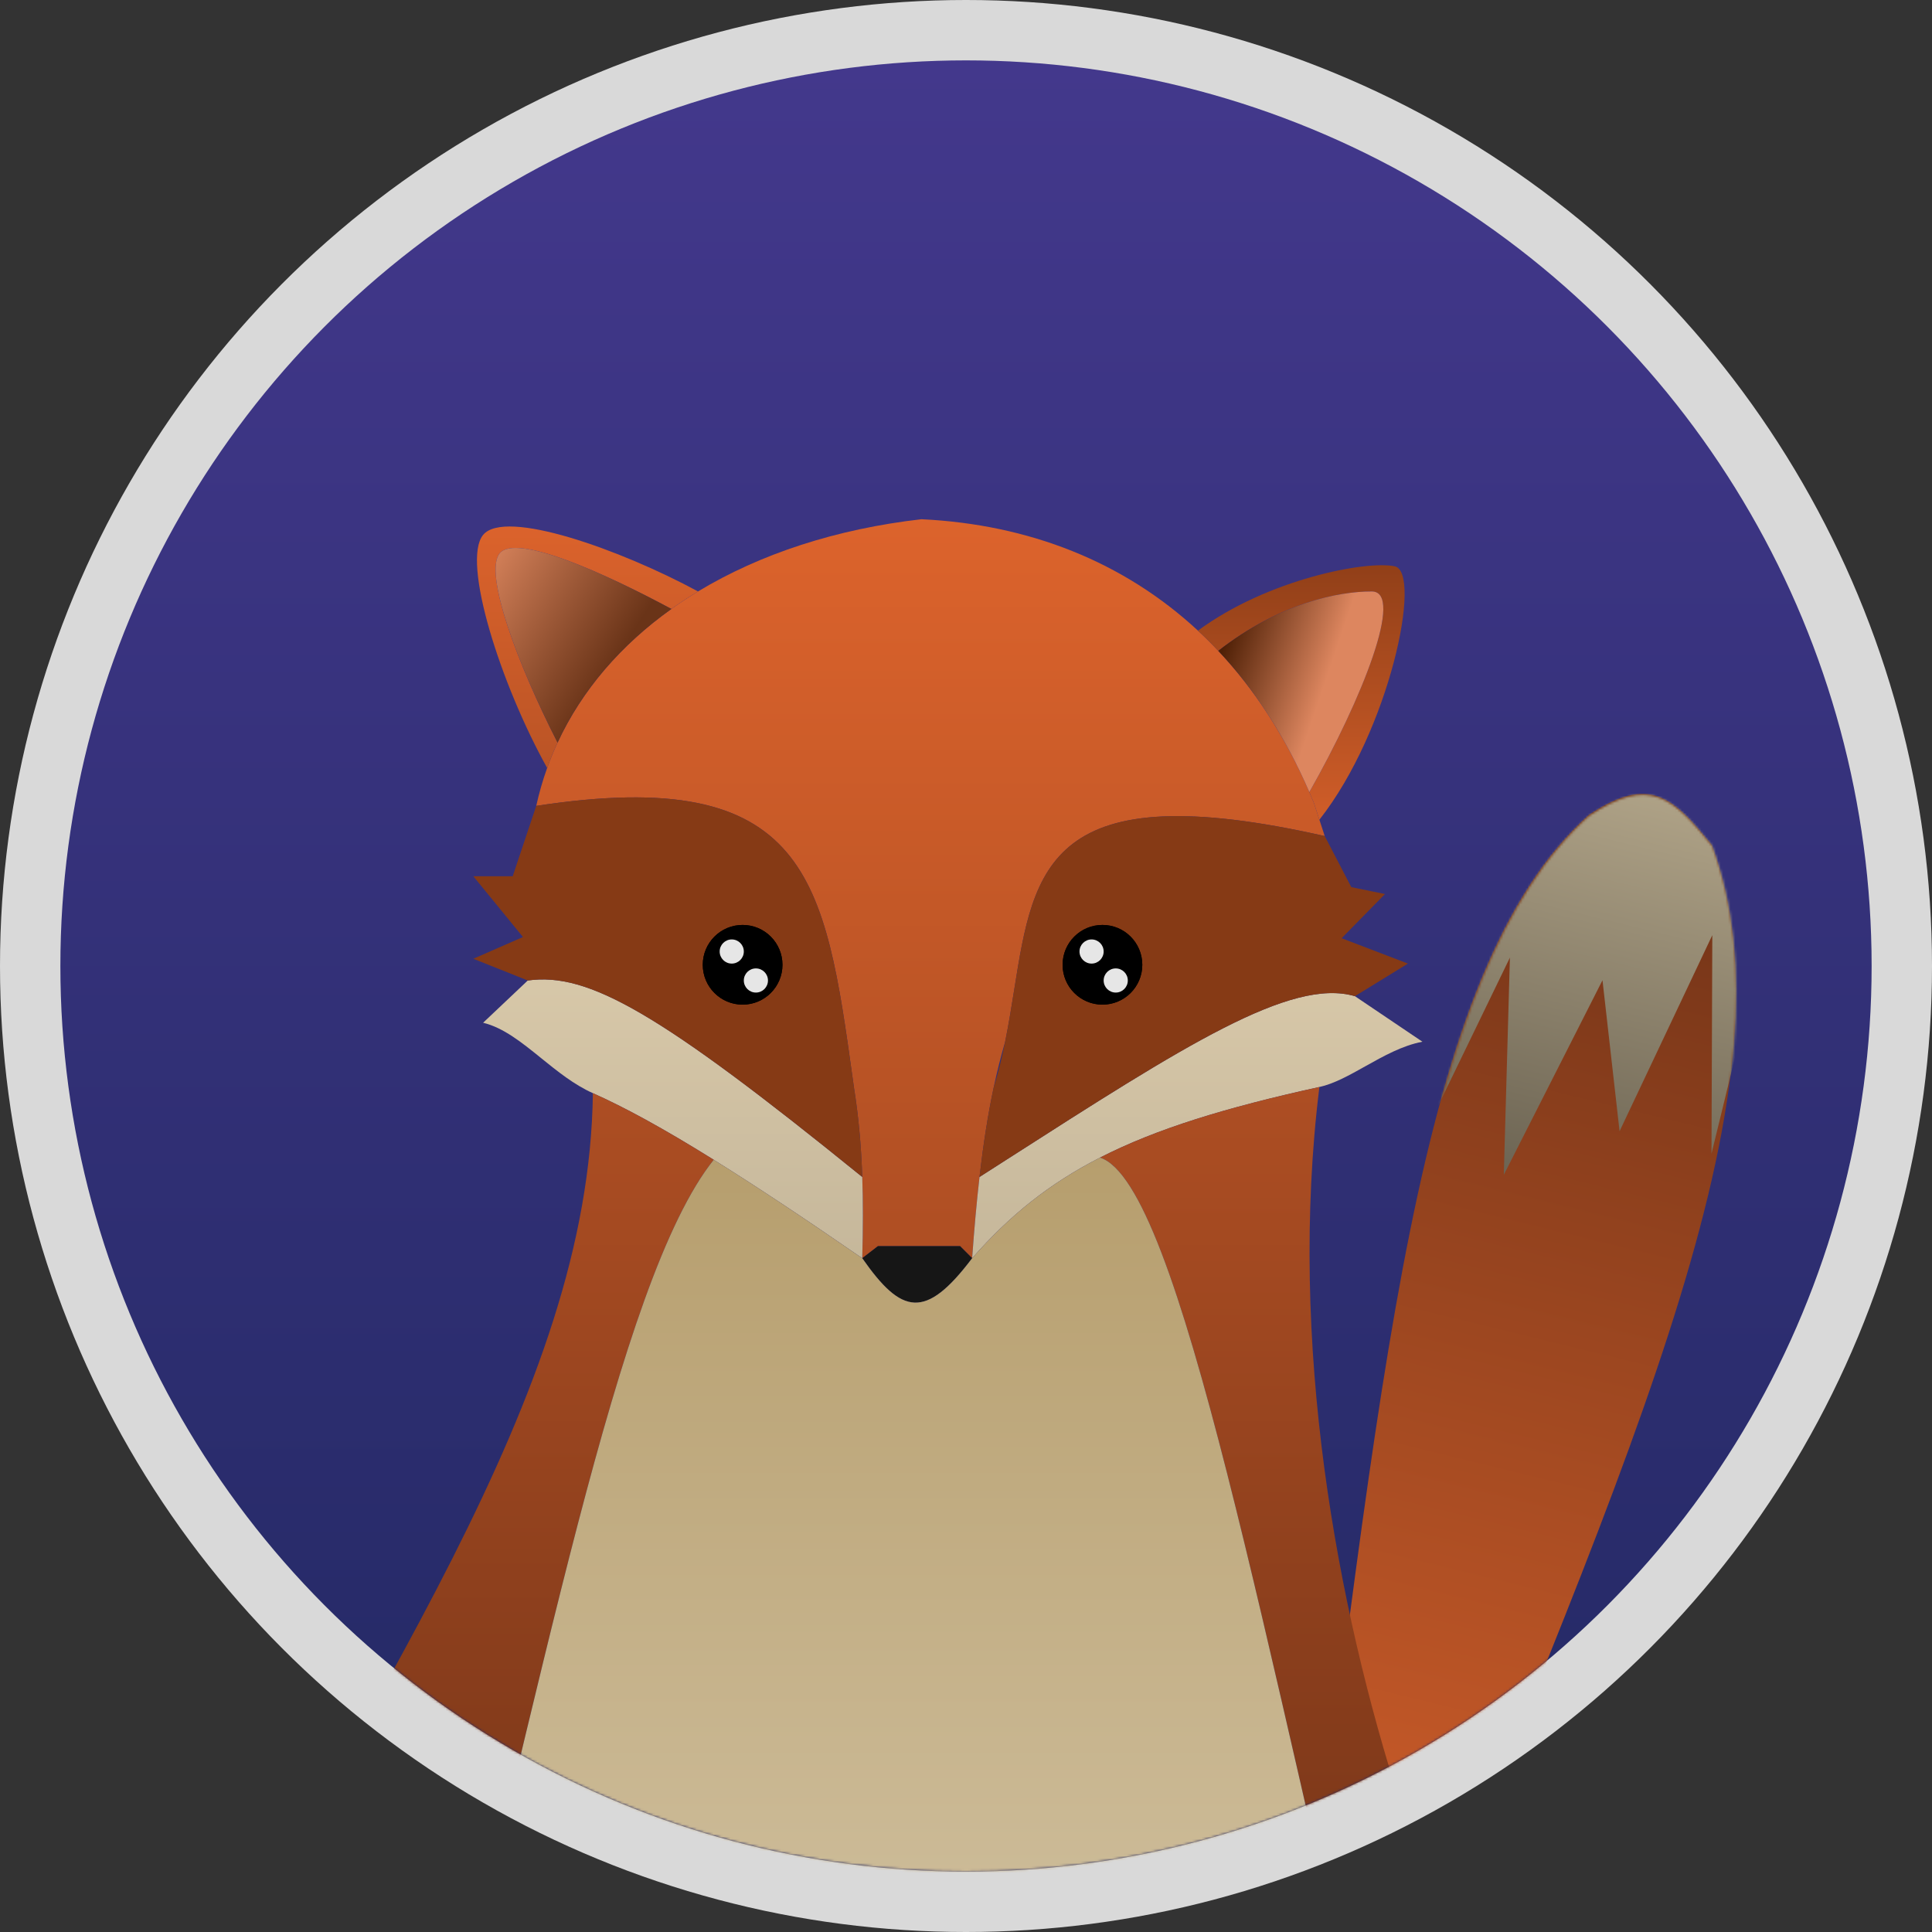 <svg width="800" height="800" viewBox="0 0 800 800" fill="none" xmlns="http://www.w3.org/2000/svg">
<rect x="0" y="0" width="800" height="800" fill="#333333" stroke="none"/>
<circle cx="400" cy="400" r="400" fill="#D9D9D9"/>
<circle cx="400" cy="400" r="375" fill="url(#paint0_linear_706_10651)"/>
<mask id="mask0_706_10651" style="mask-type:alpha" maskUnits="userSpaceOnUse" x="25" y="25" width="750" height="750">
<circle cx="400" cy="400" r="375" fill="url(#paint1_linear_706_10651)"/>
</mask>
<g mask="url(#mask0_706_10651)">
<path d="M657.833 337.453C585.65 402.179 572.266 570.723 538.831 824.629L580.118 834.714C680.827 591.199 744.414 447.019 708.834 349.911C692.621 329.884 683.045 320.639 657.833 337.453Z" fill="url(#paint2_linear_706_10651)"/>
<mask id="mask1_706_10651" style="mask-type:alpha" maskUnits="userSpaceOnUse" x="538" y="329" width="181" height="507">
<path d="M657.981 337.83C585.798 402.556 572.414 571.101 538.98 825.007L580.266 835.092C680.976 591.577 744.562 447.396 708.982 350.288C692.77 330.261 683.193 321.016 657.981 337.83Z" fill="url(#paint3_linear_706_10651)"/>
</mask>
<g mask="url(#mask1_706_10651)">
<path d="M624.601 319.476L665.536 231.482L661.295 328.439L703.873 240.846L702.37 338.472L742.484 250.278L740.433 347.77L708.694 477.703L709.03 387.235L670.631 468.406L663.557 405.897L622.693 486.466L625.22 396.533L586 477.503L624.601 319.476Z" fill="url(#paint4_linear_706_10651)"/>
</g>
<path fill-rule="evenodd" clip-rule="evenodd" d="M226.565 318C224.74 323.083 223.228 328.317 222.043 333.695C334.974 316.437 341.601 364.058 353.169 447.181L353.31 448.194C353.416 448.96 353.523 449.728 353.631 450.5C355.469 462.038 356.577 473.893 357.043 487.358C357.394 497.479 357.381 508.51 357.043 521L363.543 516H397.543L402.543 521C403.417 508.768 404.416 497.63 405.599 487.358C407.169 473.727 409.063 461.619 411.418 450.5C412.837 443.8 414.423 437.458 416.207 431.358C417.707 423.962 418.873 416.661 420 409.597C428.092 358.902 434.243 320.369 548.543 346.195L546.334 339.427L544.125 332.659C543.486 331.091 542.835 329.538 542.171 328C532.276 305.085 519.567 285.558 504.465 269.5C501.735 266.597 498.927 263.808 496.043 261.132C465.414 232.715 426.249 217.144 381.543 215C346.358 219.025 314.793 229.34 289.043 244.904C285.232 247.207 281.549 249.625 278 252.155C257.186 266.993 240.999 285.668 230.874 307.5C229.287 310.923 227.849 314.424 226.565 318Z" fill="url(#paint5_linear_706_10651)"/>
<path d="M577.543 234.5C566.043 232 525.122 239.682 496.043 261.132C498.927 263.808 501.735 266.597 504.465 269.5C530.176 249.482 554.386 244.904 568 244.904C581.614 244.904 564.159 289.227 542.171 328C542.835 329.538 543.486 331.091 544.125 332.659L546.334 339.427C575.494 302.376 589.043 237 577.543 234.5Z" fill="url(#paint6_linear_706_10651)"/>
<path d="M200.043 221.5C191.043 232.5 207.359 283.507 226.565 318C227.849 314.424 229.287 310.923 230.874 307.5C214.54 275.478 200.043 237 207 229C213.957 221 250.267 237.273 278 252.155C281.549 249.625 285.232 247.207 289.043 244.904C256.851 227.493 209.043 210.5 200.043 221.5Z" fill="url(#paint7_linear_706_10651)"/>
<path d="M207 229C200.043 237 214.54 275.478 230.874 307.5C240.999 285.668 257.186 266.993 278 252.155C250.267 237.273 213.957 221 207 229Z" fill="url(#paint8_linear_706_10651)"/>
<path d="M568 244.904C554.386 244.904 530.176 249.482 504.465 269.5C519.567 285.558 532.276 305.085 542.171 328C564.159 289.227 581.614 244.904 568 244.904Z" fill="url(#paint9_linear_706_10651)"/>
<path d="M357.043 521C373.337 544.321 383.157 546.675 402.543 521L397.543 516H363.543L357.043 521Z" fill="#161616"/>
<path fill-rule="evenodd" clip-rule="evenodd" d="M357.043 487.358C272.934 419.157 243.612 402.518 218.543 406L200.043 423.5C208.471 425.527 216.124 431.716 224.104 438.169C230.79 443.575 237.706 449.168 245.5 452.655C258.647 458.536 274.291 467.001 295.542 480.237C312.132 490.57 332.14 503.81 357.043 521C357.381 508.51 357.394 497.479 357.043 487.358Z" fill="url(#paint10_linear_706_10651)"/>
<path d="M196 362.847L216.543 388L196 397L218.543 406C243.612 402.518 272.934 419.157 357.043 487.358C356.577 473.893 355.469 462.038 353.631 450.5C353.523 449.728 353.416 448.96 353.31 448.194L353.169 447.181C341.601 364.058 334.974 316.437 222.043 333.695L212.293 362.847H196Z" fill="#863A15"/>
<path fill-rule="evenodd" clip-rule="evenodd" d="M561.043 412.5C534.553 404.693 490.14 433.164 416.823 480.166C416.786 480.189 416.749 480.213 416.712 480.237C413.079 482.566 409.375 484.94 405.599 487.358C404.416 497.63 403.417 508.768 402.543 521C418.078 503.24 434.576 490.036 455.5 479.332C478.737 467.444 507.434 458.638 546.334 450.099C552.422 448.762 558.75 445.219 565.345 441.526C572.869 437.314 580.74 432.907 589 431.358L561.043 412.5Z" fill="url(#paint11_linear_706_10651)"/>
<path d="M555.543 388.5L573.5 370.195L559.543 367.347L548.543 346.195C434.243 320.369 428.092 358.902 420 409.597C418.873 416.661 417.707 423.962 416.207 431.358C414.92 437.698 413.386 444.109 411.418 450.5C409.063 461.619 407.169 473.727 405.599 487.358C409.375 484.94 413.079 482.566 416.712 480.237L416.823 480.166C490.14 433.164 534.553 404.693 561.043 412.5L583 399L555.543 388.5Z" fill="#863A15"/>
<path d="M652 881.5C627.485 887.957 520.174 661.898 546.334 450.099C507.434 458.638 478.737 467.444 455.5 479.332C488.666 490.067 523.265 680.732 573.5 888.431C623.626 887.502 656.463 880.324 652 881.5Z" fill="url(#paint12_linear_706_10651)"/>
<path d="M245.5 452.655C243.969 577.081 155.003 699.177 56 881.5C91.319 882.489 132.736 883.547 177 884.548C225.003 697.525 255.586 530.177 295.542 480.237C274.291 467.001 258.647 458.536 245.5 452.655Z" fill="url(#paint13_linear_706_10651)"/>
<path d="M402.543 521C383.157 546.675 373.337 544.321 357.043 521C332.14 503.81 312.132 490.57 295.542 480.237C255.586 530.177 225.003 697.525 177 884.548C314.06 887.647 478.409 890.194 573.5 888.431C523.265 680.732 488.666 490.067 455.5 479.332C434.576 490.036 418.078 503.24 402.543 521Z" fill="url(#paint14_linear_706_10651)"/>
<path d="M324 399.5C324 408.613 316.613 416 307.5 416C298.387 416 291 408.613 291 399.5C291 390.387 298.387 383 307.5 383C316.613 383 324 390.387 324 399.5Z" fill="black"/>
<path d="M324 399.5C324 408.613 316.613 416 307.5 416C298.387 416 291 408.613 291 399.5C291 390.387 298.387 383 307.5 383C316.613 383 324 390.387 324 399.5Z" fill="black"/>
<path d="M308 394C308 396.761 305.761 399 303 399C300.239 399 298 396.761 298 394C298 391.239 300.239 389 303 389C305.761 389 308 391.239 308 394Z" fill="white" fill-opacity="0.9"/>
<path d="M318 406C318 408.761 315.761 411 313 411C310.239 411 308 408.761 308 406C308 403.239 310.239 401 313 401C315.761 401 318 403.239 318 406Z" fill="white" fill-opacity="0.9"/>
<path d="M473 399.5C473 408.613 465.613 416 456.5 416C447.387 416 440 408.613 440 399.5C440 390.387 447.387 383 456.5 383C465.613 383 473 390.387 473 399.5Z" fill="black"/>
<path d="M473 399.5C473 408.613 465.613 416 456.5 416C447.387 416 440 408.613 440 399.5C440 390.387 447.387 383 456.5 383C465.613 383 473 390.387 473 399.5Z" fill="black"/>
<path d="M457 394C457 396.761 454.761 399 452 399C449.239 399 447 396.761 447 394C447 391.239 449.239 389 452 389C454.761 389 457 391.239 457 394Z" fill="white" fill-opacity="0.9"/>
<path d="M467 406C467 408.761 464.761 411 462 411C459.239 411 457 408.761 457 406C457 403.239 459.239 401 462 401C464.761 401 467 403.239 467 406Z" fill="white" fill-opacity="0.9"/>
</g>
<defs>
<linearGradient id="paint0_linear_706_10651" x1="400" y1="25" x2="400" y2="775" gradientUnits="userSpaceOnUse">
<stop stop-color="#43388C"/>
<stop offset="1" stop-color="#232964"/>
</linearGradient>
<linearGradient id="paint1_linear_706_10651" x1="400" y1="25" x2="400" y2="775" gradientUnits="userSpaceOnUse">
<stop stop-color="#5D8C38"/>
<stop offset="1" stop-color="#8BDF7E"/>
</linearGradient>
<linearGradient id="paint2_linear_706_10651" x1="687.307" y1="329.9" x2="564.904" y2="830.998" gradientUnits="userSpaceOnUse">
<stop stop-color="#6F3217"/>
<stop offset="1" stop-color="#D5602B"/>
</linearGradient>
<linearGradient id="paint3_linear_706_10651" x1="687.455" y1="330.277" x2="565.053" y2="831.376" gradientUnits="userSpaceOnUse">
<stop stop-color="#7B7B7B"/>
<stop offset="1" stop-color="#8C8C8C"/>
</linearGradient>
<linearGradient id="paint4_linear_706_10651" x1="705.105" y1="241.147" x2="643.916" y2="491.65" gradientUnits="userSpaceOnUse">
<stop stop-color="#D2C3A2"/>
<stop offset="1" stop-color="#6C6453"/>
</linearGradient>
<linearGradient id="paint5_linear_706_10651" x1="354.202" y1="215" x2="354.202" y2="889.009" gradientUnits="userSpaceOnUse">
<stop stop-color="#DC632C"/>
<stop offset="1" stop-color="#763518"/>
</linearGradient>
<linearGradient id="paint6_linear_706_10651" x1="354.202" y1="215" x2="354.202" y2="889.009" gradientUnits="userSpaceOnUse">
<stop stop-color="#863A15"/>
<stop offset="0.215" stop-color="#DC632C"/>
</linearGradient>
<linearGradient id="paint7_linear_706_10651" x1="354.202" y1="215" x2="354.202" y2="889.009" gradientUnits="userSpaceOnUse">
<stop stop-color="#DC632C"/>
<stop offset="1"/>
</linearGradient>
<linearGradient id="paint8_linear_706_10651" x1="56" y1="235.778" x2="214.073" y2="336.999" gradientUnits="userSpaceOnUse">
<stop offset="0.615" stop-color="#DD875F"/>
<stop offset="1" stop-color="#6A3418"/>
</linearGradient>
<linearGradient id="paint9_linear_706_10651" x1="576" y1="269.5" x2="513.222" y2="248.194" gradientUnits="userSpaceOnUse">
<stop offset="0.325" stop-color="#DD865F"/>
<stop offset="1" stop-color="#4F2006"/>
</linearGradient>
<linearGradient id="paint10_linear_706_10651" x1="354.202" y1="215" x2="354.202" y2="889.009" gradientUnits="userSpaceOnUse">
<stop stop-color="#F4E2BF"/>
<stop offset="1" stop-color="#8E846F"/>
</linearGradient>
<linearGradient id="paint11_linear_706_10651" x1="354.202" y1="215" x2="354.202" y2="889.009" gradientUnits="userSpaceOnUse">
<stop stop-color="#F4E2BF"/>
<stop offset="1" stop-color="#8E846F"/>
</linearGradient>
<linearGradient id="paint12_linear_706_10651" x1="354.071" y1="215" x2="354.071" y2="889.009" gradientUnits="userSpaceOnUse">
<stop stop-color="#D15E2A"/>
<stop offset="1" stop-color="#6B3016"/>
</linearGradient>
<linearGradient id="paint13_linear_706_10651" x1="354.071" y1="215" x2="354.071" y2="889.009" gradientUnits="userSpaceOnUse">
<stop stop-color="#D15E2A"/>
<stop offset="1" stop-color="#6B3016"/>
</linearGradient>
<linearGradient id="paint14_linear_706_10651" x1="354.202" y1="215" x2="354.202" y2="889.009" gradientUnits="userSpaceOnUse">
<stop stop-color="#A38549"/>
<stop offset="1" stop-color="#D4C5A6"/>
</linearGradient>
</defs>
</svg>
